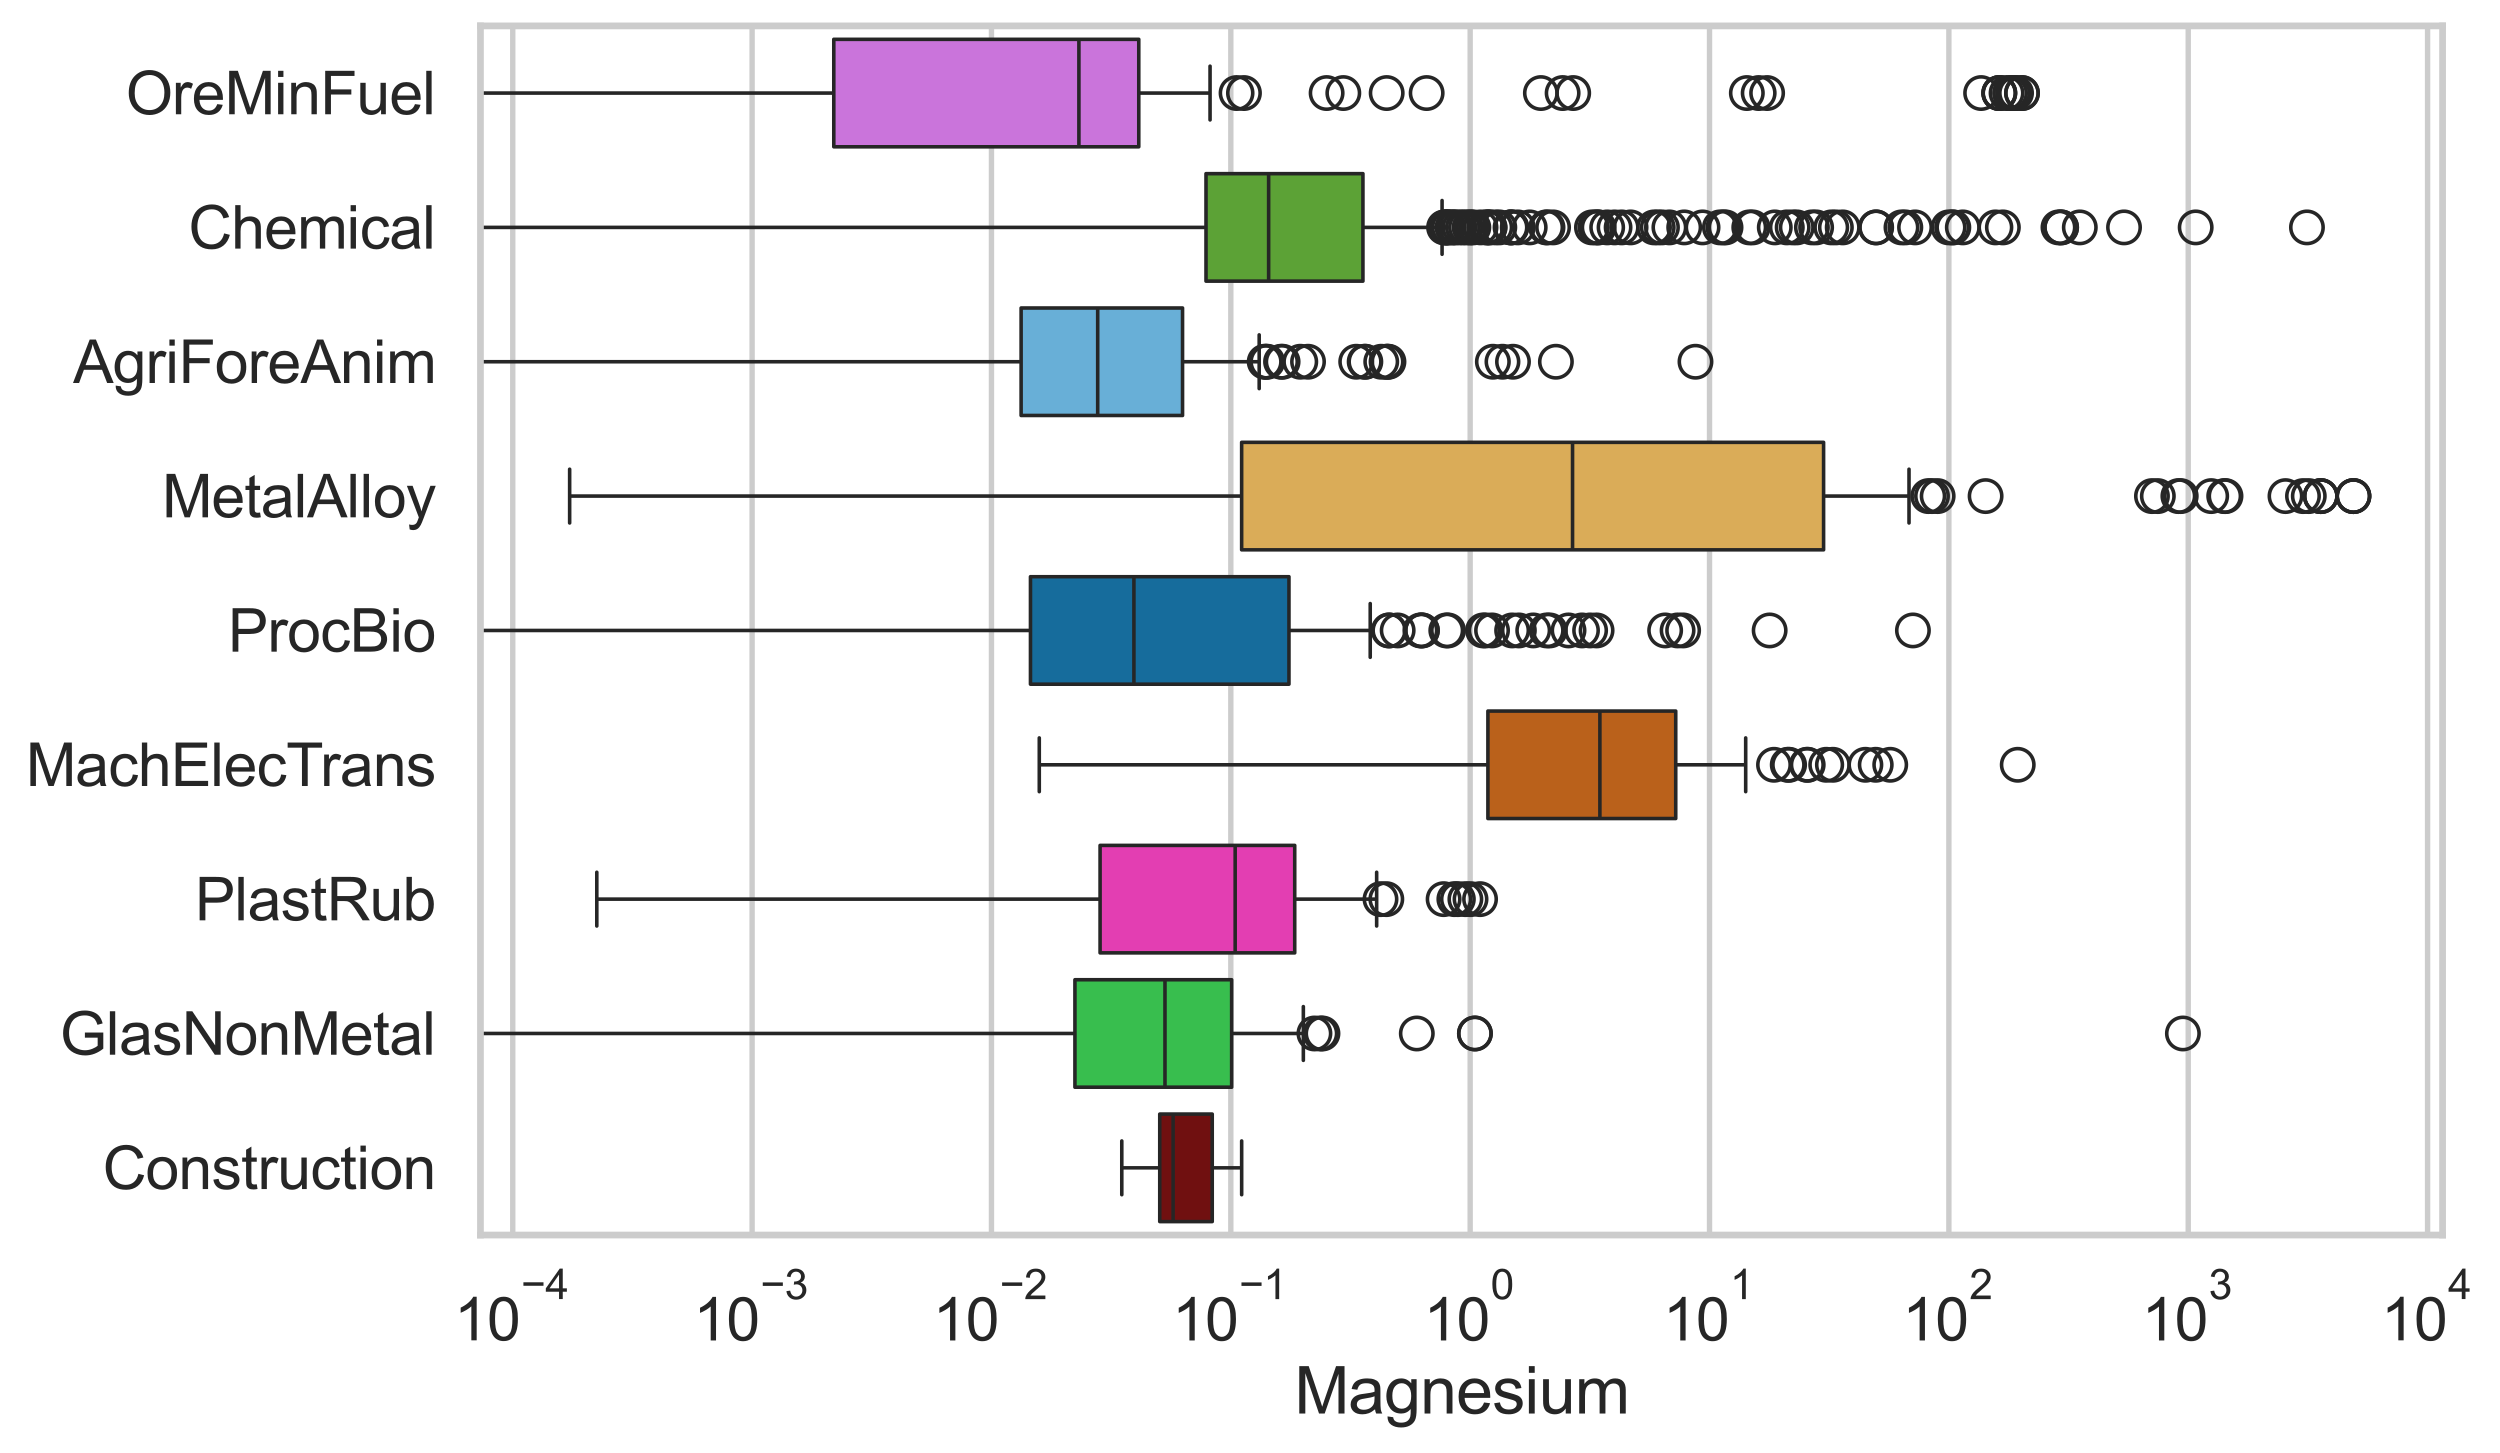 <?xml version="1.0" encoding="utf-8" standalone="no"?>
<!DOCTYPE svg PUBLIC "-//W3C//DTD SVG 1.1//EN"
  "http://www.w3.org/Graphics/SVG/1.1/DTD/svg11.dtd">
<svg xmlns:xlink="http://www.w3.org/1999/xlink" width="695.673pt" height="404.332pt" viewBox="0 0 695.673 404.332" xmlns="http://www.w3.org/2000/svg" version="1.1">
 <defs>
  <style type="text/css">*{stroke-linejoin: round; stroke-linecap: butt}</style>
 </defs>
 <g id="figure_1">
  <g id="patch_1">
   <path d="M 0 404.332 
L 695.673 404.332 
L 695.673 0 
L 0 0 
z
" style="fill: #ffffff"/>
  </g>
  <g id="axes_1">
   <g id="patch_2">
    <path d="M 133.697 343.665 
L 679.698 343.665 
L 679.698 7.2 
L 133.697 7.2 
z
" style="fill: #ffffff"/>
   </g>
   <g id="matplotlib.axis_1">
    <g id="xtick_1">
     <g id="line2d_1">
      <path d="M 142.686 343.665 
L 142.686 7.2 
" clip-path="url(#p8e587bda85)" style="fill: none; stroke: #cccccc; stroke-width: 1.5; stroke-linecap: round"/>
     </g>
     <g id="text_1">
      <!-- $\mathdefault{10^{-4}}$ -->
      <g style="fill: #262626" transform="translate(126.351 373.015) scale(0.165 -0.165)">
       <defs>
        <path id="ArialMT-31" d="M 2384 0 
L 1822 0 
L 1822 3584 
Q 1619 3391 1289 3197 
Q 959 3003 697 2906 
L 697 3450 
Q 1169 3672 1522 3987 
Q 1875 4303 2022 4600 
L 2384 4600 
L 2384 0 
z
" transform="scale(0.016)"/>
        <path id="ArialMT-30" d="M 266 2259 
Q 266 3072 433 3567 
Q 600 4063 929 4331 
Q 1259 4600 1759 4600 
Q 2128 4600 2406 4451 
Q 2684 4303 2865 4023 
Q 3047 3744 3150 3342 
Q 3253 2941 3253 2259 
Q 3253 1453 3087 958 
Q 2922 463 2592 192 
Q 2263 -78 1759 -78 
Q 1097 -78 719 397 
Q 266 969 266 2259 
z
M 844 2259 
Q 844 1131 1108 757 
Q 1372 384 1759 384 
Q 2147 384 2411 759 
Q 2675 1134 2675 2259 
Q 2675 3391 2411 3762 
Q 2147 4134 1753 4134 
Q 1366 4134 1134 3806 
Q 844 3388 844 2259 
z
" transform="scale(0.016)"/>
        <path id="ArialMT-2212" d="M 3381 1997 
L 356 1997 
L 356 2522 
L 3381 2522 
L 3381 1997 
z
" transform="scale(0.016)"/>
        <path id="ArialMT-34" d="M 2069 0 
L 2069 1097 
L 81 1097 
L 81 1613 
L 2172 4581 
L 2631 4581 
L 2631 1613 
L 3250 1613 
L 3250 1097 
L 2631 1097 
L 2631 0 
L 2069 0 
z
M 2069 1613 
L 2069 3678 
L 634 1613 
L 2069 1613 
z
" transform="scale(0.016)"/>
       </defs>
       <use xlink:href="#ArialMT-31" transform="translate(0 0.202)"/>
       <use xlink:href="#ArialMT-30" transform="translate(55.615 0.202)"/>
       <use xlink:href="#ArialMT-2212" transform="translate(112.973 69.895) scale(0.7)"/>
       <use xlink:href="#ArialMT-34" transform="translate(153.852 69.895) scale(0.7)"/>
      </g>
     </g>
    </g>
    <g id="xtick_2">
     <g id="line2d_2">
      <path d="M 209.29 343.665 
L 209.29 7.2 
" clip-path="url(#p8e587bda85)" style="fill: none; stroke: #cccccc; stroke-width: 1.5; stroke-linecap: round"/>
     </g>
     <g id="text_2">
      <!-- $\mathdefault{10^{-3}}$ -->
      <g style="fill: #262626" transform="translate(192.955 373.18) scale(0.165 -0.165)">
       <defs>
        <path id="ArialMT-33" d="M 269 1209 
L 831 1284 
Q 928 806 1161 595 
Q 1394 384 1728 384 
Q 2125 384 2398 659 
Q 2672 934 2672 1341 
Q 2672 1728 2419 1979 
Q 2166 2231 1775 2231 
Q 1616 2231 1378 2169 
L 1441 2663 
Q 1497 2656 1531 2656 
Q 1891 2656 2178 2843 
Q 2466 3031 2466 3422 
Q 2466 3731 2256 3934 
Q 2047 4138 1716 4138 
Q 1388 4138 1169 3931 
Q 950 3725 888 3313 
L 325 3413 
Q 428 3978 793 4289 
Q 1159 4600 1703 4600 
Q 2078 4600 2393 4439 
Q 2709 4278 2876 4000 
Q 3044 3722 3044 3409 
Q 3044 3113 2884 2869 
Q 2725 2625 2413 2481 
Q 2819 2388 3044 2092 
Q 3269 1797 3269 1353 
Q 3269 753 2831 336 
Q 2394 -81 1725 -81 
Q 1122 -81 723 278 
Q 325 638 269 1209 
z
" transform="scale(0.016)"/>
       </defs>
       <use xlink:href="#ArialMT-31" transform="translate(0 0.994)"/>
       <use xlink:href="#ArialMT-30" transform="translate(55.615 0.994)"/>
       <use xlink:href="#ArialMT-2212" transform="translate(112.973 70.688) scale(0.7)"/>
       <use xlink:href="#ArialMT-33" transform="translate(153.852 70.688) scale(0.7)"/>
      </g>
     </g>
    </g>
    <g id="xtick_3">
     <g id="line2d_3">
      <path d="M 275.894 343.665 
L 275.894 7.2 
" clip-path="url(#p8e587bda85)" style="fill: none; stroke: #cccccc; stroke-width: 1.5; stroke-linecap: round"/>
     </g>
     <g id="text_3">
      <!-- $\mathdefault{10^{-2}}$ -->
      <g style="fill: #262626" transform="translate(259.559 373.18) scale(0.165 -0.165)">
       <defs>
        <path id="ArialMT-32" d="M 3222 541 
L 3222 0 
L 194 0 
Q 188 203 259 391 
Q 375 700 629 1000 
Q 884 1300 1366 1694 
Q 2113 2306 2375 2664 
Q 2638 3022 2638 3341 
Q 2638 3675 2398 3904 
Q 2159 4134 1775 4134 
Q 1369 4134 1125 3890 
Q 881 3647 878 3216 
L 300 3275 
Q 359 3922 746 4261 
Q 1134 4600 1788 4600 
Q 2447 4600 2831 4234 
Q 3216 3869 3216 3328 
Q 3216 3053 3103 2787 
Q 2991 2522 2730 2228 
Q 2469 1934 1863 1422 
Q 1356 997 1212 845 
Q 1069 694 975 541 
L 3222 541 
z
" transform="scale(0.016)"/>
       </defs>
       <use xlink:href="#ArialMT-31" transform="translate(0 0.994)"/>
       <use xlink:href="#ArialMT-30" transform="translate(55.615 0.994)"/>
       <use xlink:href="#ArialMT-2212" transform="translate(112.973 70.688) scale(0.7)"/>
       <use xlink:href="#ArialMT-32" transform="translate(153.852 70.688) scale(0.7)"/>
      </g>
     </g>
    </g>
    <g id="xtick_4">
     <g id="line2d_4">
      <path d="M 342.499 343.665 
L 342.499 7.2 
" clip-path="url(#p8e587bda85)" style="fill: none; stroke: #cccccc; stroke-width: 1.5; stroke-linecap: round"/>
     </g>
     <g id="text_4">
      <!-- $\mathdefault{10^{-1}}$ -->
      <g style="fill: #262626" transform="translate(326.164 373.18) scale(0.165 -0.165)">
       <use xlink:href="#ArialMT-31" transform="translate(0 0.994)"/>
       <use xlink:href="#ArialMT-30" transform="translate(55.615 0.994)"/>
       <use xlink:href="#ArialMT-2212" transform="translate(112.973 70.688) scale(0.7)"/>
       <use xlink:href="#ArialMT-31" transform="translate(153.852 70.688) scale(0.7)"/>
      </g>
     </g>
    </g>
    <g id="xtick_5">
     <g id="line2d_5">
      <path d="M 409.103 343.665 
L 409.103 7.2 
" clip-path="url(#p8e587bda85)" style="fill: none; stroke: #cccccc; stroke-width: 1.5; stroke-linecap: round"/>
     </g>
     <g id="text_5">
      <!-- $\mathdefault{10^{0}}$ -->
      <g style="fill: #262626" transform="translate(396.15 373.18) scale(0.165 -0.165)">
       <use xlink:href="#ArialMT-31" transform="translate(0 0.994)"/>
       <use xlink:href="#ArialMT-30" transform="translate(55.615 0.994)"/>
       <use xlink:href="#ArialMT-30" transform="translate(112.973 70.688) scale(0.7)"/>
      </g>
     </g>
    </g>
    <g id="xtick_6">
     <g id="line2d_6">
      <path d="M 475.707 343.665 
L 475.707 7.2 
" clip-path="url(#p8e587bda85)" style="fill: none; stroke: #cccccc; stroke-width: 1.5; stroke-linecap: round"/>
     </g>
     <g id="text_6">
      <!-- $\mathdefault{10^{1}}$ -->
      <g style="fill: #262626" transform="translate(462.755 373.18) scale(0.165 -0.165)">
       <use xlink:href="#ArialMT-31" transform="translate(0 0.994)"/>
       <use xlink:href="#ArialMT-30" transform="translate(55.615 0.994)"/>
       <use xlink:href="#ArialMT-31" transform="translate(112.973 70.688) scale(0.7)"/>
      </g>
     </g>
    </g>
    <g id="xtick_7">
     <g id="line2d_7">
      <path d="M 542.312 343.665 
L 542.312 7.2 
" clip-path="url(#p8e587bda85)" style="fill: none; stroke: #cccccc; stroke-width: 1.5; stroke-linecap: round"/>
     </g>
     <g id="text_7">
      <!-- $\mathdefault{10^{2}}$ -->
      <g style="fill: #262626" transform="translate(529.359 373.18) scale(0.165 -0.165)">
       <use xlink:href="#ArialMT-31" transform="translate(0 0.994)"/>
       <use xlink:href="#ArialMT-30" transform="translate(55.615 0.994)"/>
       <use xlink:href="#ArialMT-32" transform="translate(112.973 70.688) scale(0.7)"/>
      </g>
     </g>
    </g>
    <g id="xtick_8">
     <g id="line2d_8">
      <path d="M 608.916 343.665 
L 608.916 7.2 
" clip-path="url(#p8e587bda85)" style="fill: none; stroke: #cccccc; stroke-width: 1.5; stroke-linecap: round"/>
     </g>
     <g id="text_8">
      <!-- $\mathdefault{10^{3}}$ -->
      <g style="fill: #262626" transform="translate(595.963 373.18) scale(0.165 -0.165)">
       <use xlink:href="#ArialMT-31" transform="translate(0 0.994)"/>
       <use xlink:href="#ArialMT-30" transform="translate(55.615 0.994)"/>
       <use xlink:href="#ArialMT-33" transform="translate(112.973 70.688) scale(0.7)"/>
      </g>
     </g>
    </g>
    <g id="xtick_9">
     <g id="line2d_9">
      <path d="M 675.52 343.665 
L 675.52 7.2 
" clip-path="url(#p8e587bda85)" style="fill: none; stroke: #cccccc; stroke-width: 1.5; stroke-linecap: round"/>
     </g>
     <g id="text_9">
      <!-- $\mathdefault{10^{4}}$ -->
      <g style="fill: #262626" transform="translate(662.568 373.015) scale(0.165 -0.165)">
       <use xlink:href="#ArialMT-31" transform="translate(0 0.202)"/>
       <use xlink:href="#ArialMT-30" transform="translate(55.615 0.202)"/>
       <use xlink:href="#ArialMT-34" transform="translate(112.973 69.895) scale(0.7)"/>
      </g>
     </g>
    </g>
    <g id="xtick_10"/>
    <g id="xtick_11"/>
    <g id="xtick_12"/>
    <g id="xtick_13"/>
    <g id="xtick_14"/>
    <g id="xtick_15"/>
    <g id="xtick_16"/>
    <g id="xtick_17"/>
    <g id="xtick_18"/>
    <g id="xtick_19"/>
    <g id="xtick_20"/>
    <g id="xtick_21"/>
    <g id="xtick_22"/>
    <g id="xtick_23"/>
    <g id="xtick_24"/>
    <g id="xtick_25"/>
    <g id="xtick_26"/>
    <g id="xtick_27"/>
    <g id="xtick_28"/>
    <g id="xtick_29"/>
    <g id="xtick_30"/>
    <g id="xtick_31"/>
    <g id="xtick_32"/>
    <g id="xtick_33"/>
    <g id="xtick_34"/>
    <g id="xtick_35"/>
    <g id="xtick_36"/>
    <g id="xtick_37"/>
    <g id="xtick_38"/>
    <g id="xtick_39"/>
    <g id="xtick_40"/>
    <g id="xtick_41"/>
    <g id="xtick_42"/>
    <g id="xtick_43"/>
    <g id="xtick_44"/>
    <g id="xtick_45"/>
    <g id="xtick_46"/>
    <g id="xtick_47"/>
    <g id="xtick_48"/>
    <g id="xtick_49"/>
    <g id="xtick_50"/>
    <g id="xtick_51"/>
    <g id="xtick_52"/>
    <g id="xtick_53"/>
    <g id="xtick_54"/>
    <g id="xtick_55"/>
    <g id="xtick_56"/>
    <g id="xtick_57"/>
    <g id="xtick_58"/>
    <g id="xtick_59"/>
    <g id="xtick_60"/>
    <g id="xtick_61"/>
    <g id="xtick_62"/>
    <g id="xtick_63"/>
    <g id="xtick_64"/>
    <g id="xtick_65"/>
    <g id="xtick_66"/>
    <g id="xtick_67"/>
    <g id="xtick_68"/>
    <g id="xtick_69"/>
    <g id="xtick_70"/>
    <g id="xtick_71"/>
    <g id="xtick_72"/>
    <g id="xtick_73"/>
    <g id="xtick_74"/>
    <g id="xtick_75"/>
    <g id="text_10">
     <!-- Magnesium -->
     <g style="fill: #262626" transform="translate(360.18 393.344) scale(0.18 -0.18)">
      <defs>
       <path id="ArialMT-4d" d="M 475 0 
L 475 4581 
L 1388 4581 
L 2472 1338 
Q 2622 884 2691 659 
Q 2769 909 2934 1394 
L 4031 4581 
L 4847 4581 
L 4847 0 
L 4263 0 
L 4263 3834 
L 2931 0 
L 2384 0 
L 1059 3900 
L 1059 0 
L 475 0 
z
" transform="scale(0.016)"/>
       <path id="ArialMT-61" d="M 2588 409 
Q 2275 144 1986 34 
Q 1697 -75 1366 -75 
Q 819 -75 525 192 
Q 231 459 231 875 
Q 231 1119 342 1320 
Q 453 1522 633 1644 
Q 813 1766 1038 1828 
Q 1203 1872 1538 1913 
Q 2219 1994 2541 2106 
Q 2544 2222 2544 2253 
Q 2544 2597 2384 2738 
Q 2169 2928 1744 2928 
Q 1347 2928 1158 2789 
Q 969 2650 878 2297 
L 328 2372 
Q 403 2725 575 2942 
Q 747 3159 1072 3276 
Q 1397 3394 1825 3394 
Q 2250 3394 2515 3294 
Q 2781 3194 2906 3042 
Q 3031 2891 3081 2659 
Q 3109 2516 3109 2141 
L 3109 1391 
Q 3109 606 3145 398 
Q 3181 191 3288 0 
L 2700 0 
Q 2613 175 2588 409 
z
M 2541 1666 
Q 2234 1541 1622 1453 
Q 1275 1403 1131 1340 
Q 988 1278 909 1158 
Q 831 1038 831 891 
Q 831 666 1001 516 
Q 1172 366 1500 366 
Q 1825 366 2078 508 
Q 2331 650 2450 897 
Q 2541 1088 2541 1459 
L 2541 1666 
z
" transform="scale(0.016)"/>
       <path id="ArialMT-67" d="M 319 -275 
L 866 -356 
Q 900 -609 1056 -725 
Q 1266 -881 1628 -881 
Q 2019 -881 2231 -725 
Q 2444 -569 2519 -288 
Q 2563 -116 2559 434 
Q 2191 0 1641 0 
Q 956 0 581 494 
Q 206 988 206 1678 
Q 206 2153 378 2554 
Q 550 2956 876 3175 
Q 1203 3394 1644 3394 
Q 2231 3394 2613 2919 
L 2613 3319 
L 3131 3319 
L 3131 450 
Q 3131 -325 2973 -648 
Q 2816 -972 2473 -1159 
Q 2131 -1347 1631 -1347 
Q 1038 -1347 672 -1080 
Q 306 -813 319 -275 
z
M 784 1719 
Q 784 1066 1043 766 
Q 1303 466 1694 466 
Q 2081 466 2343 764 
Q 2606 1063 2606 1700 
Q 2606 2309 2336 2618 
Q 2066 2928 1684 2928 
Q 1309 2928 1046 2623 
Q 784 2319 784 1719 
z
" transform="scale(0.016)"/>
       <path id="ArialMT-6e" d="M 422 0 
L 422 3319 
L 928 3319 
L 928 2847 
Q 1294 3394 1984 3394 
Q 2284 3394 2536 3286 
Q 2788 3178 2913 3003 
Q 3038 2828 3088 2588 
Q 3119 2431 3119 2041 
L 3119 0 
L 2556 0 
L 2556 2019 
Q 2556 2363 2490 2533 
Q 2425 2703 2258 2804 
Q 2091 2906 1866 2906 
Q 1506 2906 1245 2678 
Q 984 2450 984 1813 
L 984 0 
L 422 0 
z
" transform="scale(0.016)"/>
       <path id="ArialMT-65" d="M 2694 1069 
L 3275 997 
Q 3138 488 2766 206 
Q 2394 -75 1816 -75 
Q 1088 -75 661 373 
Q 234 822 234 1631 
Q 234 2469 665 2931 
Q 1097 3394 1784 3394 
Q 2450 3394 2872 2941 
Q 3294 2488 3294 1666 
Q 3294 1616 3291 1516 
L 816 1516 
Q 847 969 1125 678 
Q 1403 388 1819 388 
Q 2128 388 2347 550 
Q 2566 713 2694 1069 
z
M 847 1978 
L 2700 1978 
Q 2663 2397 2488 2606 
Q 2219 2931 1791 2931 
Q 1403 2931 1139 2672 
Q 875 2413 847 1978 
z
" transform="scale(0.016)"/>
       <path id="ArialMT-73" d="M 197 991 
L 753 1078 
Q 800 744 1014 566 
Q 1228 388 1613 388 
Q 2000 388 2187 545 
Q 2375 703 2375 916 
Q 2375 1106 2209 1216 
Q 2094 1291 1634 1406 
Q 1016 1563 777 1677 
Q 538 1791 414 1992 
Q 291 2194 291 2438 
Q 291 2659 392 2848 
Q 494 3038 669 3163 
Q 800 3259 1026 3326 
Q 1253 3394 1513 3394 
Q 1903 3394 2198 3281 
Q 2494 3169 2634 2976 
Q 2775 2784 2828 2463 
L 2278 2388 
Q 2241 2644 2061 2787 
Q 1881 2931 1553 2931 
Q 1166 2931 1000 2803 
Q 834 2675 834 2503 
Q 834 2394 903 2306 
Q 972 2216 1119 2156 
Q 1203 2125 1616 2013 
Q 2213 1853 2448 1751 
Q 2684 1650 2818 1456 
Q 2953 1263 2953 975 
Q 2953 694 2789 445 
Q 2625 197 2315 61 
Q 2006 -75 1616 -75 
Q 969 -75 630 194 
Q 291 463 197 991 
z
" transform="scale(0.016)"/>
       <path id="ArialMT-69" d="M 425 3934 
L 425 4581 
L 988 4581 
L 988 3934 
L 425 3934 
z
M 425 0 
L 425 3319 
L 988 3319 
L 988 0 
L 425 0 
z
" transform="scale(0.016)"/>
       <path id="ArialMT-75" d="M 2597 0 
L 2597 488 
Q 2209 -75 1544 -75 
Q 1250 -75 995 37 
Q 741 150 617 320 
Q 494 491 444 738 
Q 409 903 409 1263 
L 409 3319 
L 972 3319 
L 972 1478 
Q 972 1038 1006 884 
Q 1059 663 1231 536 
Q 1403 409 1656 409 
Q 1909 409 2131 539 
Q 2353 669 2445 892 
Q 2538 1116 2538 1541 
L 2538 3319 
L 3100 3319 
L 3100 0 
L 2597 0 
z
" transform="scale(0.016)"/>
       <path id="ArialMT-6d" d="M 422 0 
L 422 3319 
L 925 3319 
L 925 2853 
Q 1081 3097 1340 3245 
Q 1600 3394 1931 3394 
Q 2300 3394 2536 3241 
Q 2772 3088 2869 2813 
Q 3263 3394 3894 3394 
Q 4388 3394 4653 3120 
Q 4919 2847 4919 2278 
L 4919 0 
L 4359 0 
L 4359 2091 
Q 4359 2428 4304 2576 
Q 4250 2725 4106 2815 
Q 3963 2906 3769 2906 
Q 3419 2906 3187 2673 
Q 2956 2441 2956 1928 
L 2956 0 
L 2394 0 
L 2394 2156 
Q 2394 2531 2256 2718 
Q 2119 2906 1806 2906 
Q 1569 2906 1367 2781 
Q 1166 2656 1075 2415 
Q 984 2175 984 1722 
L 984 0 
L 422 0 
z
" transform="scale(0.016)"/>
      </defs>
      <use xlink:href="#ArialMT-4d"/>
      <use xlink:href="#ArialMT-61" transform="translate(83.301 0)"/>
      <use xlink:href="#ArialMT-67" transform="translate(138.916 0)"/>
      <use xlink:href="#ArialMT-6e" transform="translate(194.531 0)"/>
      <use xlink:href="#ArialMT-65" transform="translate(250.146 0)"/>
      <use xlink:href="#ArialMT-73" transform="translate(305.762 0)"/>
      <use xlink:href="#ArialMT-69" transform="translate(355.762 0)"/>
      <use xlink:href="#ArialMT-75" transform="translate(377.979 0)"/>
      <use xlink:href="#ArialMT-6d" transform="translate(433.594 0)"/>
     </g>
    </g>
   </g>
   <g id="matplotlib.axis_2">
    <g id="ytick_1">
     <g id="text_11">
      <!-- OreMinFuel -->
      <g style="fill: #262626" transform="translate(35.013 31.798) scale(0.165 -0.165)">
       <defs>
        <path id="ArialMT-4f" d="M 309 2231 
Q 309 3372 921 4017 
Q 1534 4663 2503 4663 
Q 3138 4663 3647 4359 
Q 4156 4056 4423 3514 
Q 4691 2972 4691 2284 
Q 4691 1588 4409 1038 
Q 4128 488 3612 205 
Q 3097 -78 2500 -78 
Q 1853 -78 1343 234 
Q 834 547 571 1087 
Q 309 1628 309 2231 
z
M 934 2222 
Q 934 1394 1379 917 
Q 1825 441 2497 441 
Q 3181 441 3623 922 
Q 4066 1403 4066 2288 
Q 4066 2847 3877 3264 
Q 3688 3681 3323 3911 
Q 2959 4141 2506 4141 
Q 1863 4141 1398 3698 
Q 934 3256 934 2222 
z
" transform="scale(0.016)"/>
        <path id="ArialMT-72" d="M 416 0 
L 416 3319 
L 922 3319 
L 922 2816 
Q 1116 3169 1280 3281 
Q 1444 3394 1641 3394 
Q 1925 3394 2219 3213 
L 2025 2691 
Q 1819 2813 1613 2813 
Q 1428 2813 1281 2702 
Q 1134 2591 1072 2394 
Q 978 2094 978 1738 
L 978 0 
L 416 0 
z
" transform="scale(0.016)"/>
        <path id="ArialMT-46" d="M 525 0 
L 525 4581 
L 3616 4581 
L 3616 4041 
L 1131 4041 
L 1131 2622 
L 3281 2622 
L 3281 2081 
L 1131 2081 
L 1131 0 
L 525 0 
z
" transform="scale(0.016)"/>
        <path id="ArialMT-6c" d="M 409 0 
L 409 4581 
L 972 4581 
L 972 0 
L 409 0 
z
" transform="scale(0.016)"/>
       </defs>
       <use xlink:href="#ArialMT-4f"/>
       <use xlink:href="#ArialMT-72" transform="translate(77.783 0)"/>
       <use xlink:href="#ArialMT-65" transform="translate(111.084 0)"/>
       <use xlink:href="#ArialMT-4d" transform="translate(166.699 0)"/>
       <use xlink:href="#ArialMT-69" transform="translate(250 0)"/>
       <use xlink:href="#ArialMT-6e" transform="translate(272.217 0)"/>
       <use xlink:href="#ArialMT-46" transform="translate(327.832 0)"/>
       <use xlink:href="#ArialMT-75" transform="translate(388.916 0)"/>
       <use xlink:href="#ArialMT-65" transform="translate(444.531 0)"/>
       <use xlink:href="#ArialMT-6c" transform="translate(500.146 0)"/>
      </g>
     </g>
    </g>
    <g id="ytick_2">
     <g id="text_12">
      <!-- Chemical -->
      <g style="fill: #262626" transform="translate(52.428 69.183) scale(0.165 -0.165)">
       <defs>
        <path id="ArialMT-43" d="M 3763 1606 
L 4369 1453 
Q 4178 706 3683 314 
Q 3188 -78 2472 -78 
Q 1731 -78 1267 223 
Q 803 525 561 1097 
Q 319 1669 319 2325 
Q 319 3041 592 3573 
Q 866 4106 1370 4382 
Q 1875 4659 2481 4659 
Q 3169 4659 3637 4309 
Q 4106 3959 4291 3325 
L 3694 3184 
Q 3534 3684 3231 3912 
Q 2928 4141 2469 4141 
Q 1941 4141 1586 3887 
Q 1231 3634 1087 3207 
Q 944 2781 944 2328 
Q 944 1744 1114 1308 
Q 1284 872 1643 656 
Q 2003 441 2422 441 
Q 2931 441 3284 734 
Q 3638 1028 3763 1606 
z
" transform="scale(0.016)"/>
        <path id="ArialMT-68" d="M 422 0 
L 422 4581 
L 984 4581 
L 984 2938 
Q 1378 3394 1978 3394 
Q 2347 3394 2619 3248 
Q 2891 3103 3008 2847 
Q 3125 2591 3125 2103 
L 3125 0 
L 2563 0 
L 2563 2103 
Q 2563 2525 2380 2717 
Q 2197 2909 1863 2909 
Q 1613 2909 1392 2779 
Q 1172 2650 1078 2428 
Q 984 2206 984 1816 
L 984 0 
L 422 0 
z
" transform="scale(0.016)"/>
        <path id="ArialMT-63" d="M 2588 1216 
L 3141 1144 
Q 3050 572 2676 248 
Q 2303 -75 1759 -75 
Q 1078 -75 664 370 
Q 250 816 250 1647 
Q 250 2184 428 2587 
Q 606 2991 970 3192 
Q 1334 3394 1763 3394 
Q 2303 3394 2647 3120 
Q 2991 2847 3088 2344 
L 2541 2259 
Q 2463 2594 2264 2762 
Q 2066 2931 1784 2931 
Q 1359 2931 1093 2626 
Q 828 2322 828 1663 
Q 828 994 1084 691 
Q 1341 388 1753 388 
Q 2084 388 2306 591 
Q 2528 794 2588 1216 
z
" transform="scale(0.016)"/>
       </defs>
       <use xlink:href="#ArialMT-43"/>
       <use xlink:href="#ArialMT-68" transform="translate(72.217 0)"/>
       <use xlink:href="#ArialMT-65" transform="translate(127.832 0)"/>
       <use xlink:href="#ArialMT-6d" transform="translate(183.447 0)"/>
       <use xlink:href="#ArialMT-69" transform="translate(266.748 0)"/>
       <use xlink:href="#ArialMT-63" transform="translate(288.965 0)"/>
       <use xlink:href="#ArialMT-61" transform="translate(338.965 0)"/>
       <use xlink:href="#ArialMT-6c" transform="translate(394.58 0)"/>
      </g>
     </g>
    </g>
    <g id="ytick_3">
     <g id="text_13">
      <!-- AgriForeAnim -->
      <g style="fill: #262626" transform="translate(20.341 106.568) scale(0.165 -0.165)">
       <defs>
        <path id="ArialMT-41" d="M -9 0 
L 1750 4581 
L 2403 4581 
L 4278 0 
L 3588 0 
L 3053 1388 
L 1138 1388 
L 634 0 
L -9 0 
z
M 1313 1881 
L 2866 1881 
L 2388 3150 
Q 2169 3728 2063 4100 
Q 1975 3659 1816 3225 
L 1313 1881 
z
" transform="scale(0.016)"/>
        <path id="ArialMT-6f" d="M 213 1659 
Q 213 2581 725 3025 
Q 1153 3394 1769 3394 
Q 2453 3394 2887 2945 
Q 3322 2497 3322 1706 
Q 3322 1066 3130 698 
Q 2938 331 2570 128 
Q 2203 -75 1769 -75 
Q 1072 -75 642 372 
Q 213 819 213 1659 
z
M 791 1659 
Q 791 1022 1069 705 
Q 1347 388 1769 388 
Q 2188 388 2466 706 
Q 2744 1025 2744 1678 
Q 2744 2294 2464 2611 
Q 2184 2928 1769 2928 
Q 1347 2928 1069 2612 
Q 791 2297 791 1659 
z
" transform="scale(0.016)"/>
       </defs>
       <use xlink:href="#ArialMT-41"/>
       <use xlink:href="#ArialMT-67" transform="translate(66.699 0)"/>
       <use xlink:href="#ArialMT-72" transform="translate(122.314 0)"/>
       <use xlink:href="#ArialMT-69" transform="translate(155.615 0)"/>
       <use xlink:href="#ArialMT-46" transform="translate(177.832 0)"/>
       <use xlink:href="#ArialMT-6f" transform="translate(238.916 0)"/>
       <use xlink:href="#ArialMT-72" transform="translate(294.531 0)"/>
       <use xlink:href="#ArialMT-65" transform="translate(327.832 0)"/>
       <use xlink:href="#ArialMT-41" transform="translate(383.447 0)"/>
       <use xlink:href="#ArialMT-6e" transform="translate(450.146 0)"/>
       <use xlink:href="#ArialMT-69" transform="translate(505.762 0)"/>
       <use xlink:href="#ArialMT-6d" transform="translate(527.979 0)"/>
      </g>
     </g>
    </g>
    <g id="ytick_4">
     <g id="text_14">
      <!-- MetalAlloy -->
      <g style="fill: #262626" transform="translate(45.088 143.953) scale(0.165 -0.165)">
       <defs>
        <path id="ArialMT-74" d="M 1650 503 
L 1731 6 
Q 1494 -44 1306 -44 
Q 1000 -44 831 53 
Q 663 150 594 308 
Q 525 466 525 972 
L 525 2881 
L 113 2881 
L 113 3319 
L 525 3319 
L 525 4141 
L 1084 4478 
L 1084 3319 
L 1650 3319 
L 1650 2881 
L 1084 2881 
L 1084 941 
Q 1084 700 1114 631 
Q 1144 563 1211 522 
Q 1278 481 1403 481 
Q 1497 481 1650 503 
z
" transform="scale(0.016)"/>
        <path id="ArialMT-79" d="M 397 -1278 
L 334 -750 
Q 519 -800 656 -800 
Q 844 -800 956 -737 
Q 1069 -675 1141 -563 
Q 1194 -478 1313 -144 
Q 1328 -97 1363 -6 
L 103 3319 
L 709 3319 
L 1400 1397 
Q 1534 1031 1641 628 
Q 1738 1016 1872 1384 
L 2581 3319 
L 3144 3319 
L 1881 -56 
Q 1678 -603 1566 -809 
Q 1416 -1088 1222 -1217 
Q 1028 -1347 759 -1347 
Q 597 -1347 397 -1278 
z
" transform="scale(0.016)"/>
       </defs>
       <use xlink:href="#ArialMT-4d"/>
       <use xlink:href="#ArialMT-65" transform="translate(83.301 0)"/>
       <use xlink:href="#ArialMT-74" transform="translate(138.916 0)"/>
       <use xlink:href="#ArialMT-61" transform="translate(166.699 0)"/>
       <use xlink:href="#ArialMT-6c" transform="translate(222.314 0)"/>
       <use xlink:href="#ArialMT-41" transform="translate(244.531 0)"/>
       <use xlink:href="#ArialMT-6c" transform="translate(311.23 0)"/>
       <use xlink:href="#ArialMT-6c" transform="translate(333.447 0)"/>
       <use xlink:href="#ArialMT-6f" transform="translate(355.664 0)"/>
       <use xlink:href="#ArialMT-79" transform="translate(411.279 0)"/>
      </g>
     </g>
    </g>
    <g id="ytick_5">
     <g id="text_15">
      <!-- ProcBio -->
      <g style="fill: #262626" transform="translate(63.424 181.337) scale(0.165 -0.165)">
       <defs>
        <path id="ArialMT-50" d="M 494 0 
L 494 4581 
L 2222 4581 
Q 2678 4581 2919 4538 
Q 3256 4481 3484 4323 
Q 3713 4166 3852 3881 
Q 3991 3597 3991 3256 
Q 3991 2672 3619 2267 
Q 3247 1863 2275 1863 
L 1100 1863 
L 1100 0 
L 494 0 
z
M 1100 2403 
L 2284 2403 
Q 2872 2403 3119 2622 
Q 3366 2841 3366 3238 
Q 3366 3525 3220 3729 
Q 3075 3934 2838 4000 
Q 2684 4041 2272 4041 
L 1100 4041 
L 1100 2403 
z
" transform="scale(0.016)"/>
        <path id="ArialMT-42" d="M 469 0 
L 469 4581 
L 2188 4581 
Q 2713 4581 3030 4442 
Q 3347 4303 3526 4014 
Q 3706 3725 3706 3409 
Q 3706 3116 3547 2856 
Q 3388 2597 3066 2438 
Q 3481 2316 3704 2022 
Q 3928 1728 3928 1328 
Q 3928 1006 3792 729 
Q 3656 453 3456 303 
Q 3256 153 2954 76 
Q 2653 0 2216 0 
L 469 0 
z
M 1075 2656 
L 2066 2656 
Q 2469 2656 2644 2709 
Q 2875 2778 2992 2937 
Q 3109 3097 3109 3338 
Q 3109 3566 3000 3739 
Q 2891 3913 2687 3977 
Q 2484 4041 1991 4041 
L 1075 4041 
L 1075 2656 
z
M 1075 541 
L 2216 541 
Q 2509 541 2628 563 
Q 2838 600 2978 687 
Q 3119 775 3209 942 
Q 3300 1109 3300 1328 
Q 3300 1584 3169 1773 
Q 3038 1963 2805 2039 
Q 2572 2116 2134 2116 
L 1075 2116 
L 1075 541 
z
" transform="scale(0.016)"/>
       </defs>
       <use xlink:href="#ArialMT-50"/>
       <use xlink:href="#ArialMT-72" transform="translate(66.699 0)"/>
       <use xlink:href="#ArialMT-6f" transform="translate(100 0)"/>
       <use xlink:href="#ArialMT-63" transform="translate(155.615 0)"/>
       <use xlink:href="#ArialMT-42" transform="translate(205.615 0)"/>
       <use xlink:href="#ArialMT-69" transform="translate(272.314 0)"/>
       <use xlink:href="#ArialMT-6f" transform="translate(294.531 0)"/>
      </g>
     </g>
    </g>
    <g id="ytick_6">
     <g id="text_16">
      <!-- MachElecTrans -->
      <g style="fill: #262626" transform="translate(7.2 218.722) scale(0.165 -0.165)">
       <defs>
        <path id="ArialMT-45" d="M 506 0 
L 506 4581 
L 3819 4581 
L 3819 4041 
L 1113 4041 
L 1113 2638 
L 3647 2638 
L 3647 2100 
L 1113 2100 
L 1113 541 
L 3925 541 
L 3925 0 
L 506 0 
z
" transform="scale(0.016)"/>
        <path id="ArialMT-54" d="M 1659 0 
L 1659 4041 
L 150 4041 
L 150 4581 
L 3781 4581 
L 3781 4041 
L 2266 4041 
L 2266 0 
L 1659 0 
z
" transform="scale(0.016)"/>
       </defs>
       <use xlink:href="#ArialMT-4d"/>
       <use xlink:href="#ArialMT-61" transform="translate(83.301 0)"/>
       <use xlink:href="#ArialMT-63" transform="translate(138.916 0)"/>
       <use xlink:href="#ArialMT-68" transform="translate(188.916 0)"/>
       <use xlink:href="#ArialMT-45" transform="translate(244.531 0)"/>
       <use xlink:href="#ArialMT-6c" transform="translate(311.23 0)"/>
       <use xlink:href="#ArialMT-65" transform="translate(333.447 0)"/>
       <use xlink:href="#ArialMT-63" transform="translate(389.062 0)"/>
       <use xlink:href="#ArialMT-54" transform="translate(439.062 0)"/>
       <use xlink:href="#ArialMT-72" transform="translate(496.396 0)"/>
       <use xlink:href="#ArialMT-61" transform="translate(529.697 0)"/>
       <use xlink:href="#ArialMT-6e" transform="translate(585.312 0)"/>
       <use xlink:href="#ArialMT-73" transform="translate(640.928 0)"/>
      </g>
     </g>
    </g>
    <g id="ytick_7">
     <g id="text_17">
      <!-- PlastRub -->
      <g style="fill: #262626" transform="translate(54.248 256.107) scale(0.165 -0.165)">
       <defs>
        <path id="ArialMT-52" d="M 503 0 
L 503 4581 
L 2534 4581 
Q 3147 4581 3465 4457 
Q 3784 4334 3975 4021 
Q 4166 3709 4166 3331 
Q 4166 2844 3850 2509 
Q 3534 2175 2875 2084 
Q 3116 1969 3241 1856 
Q 3506 1613 3744 1247 
L 4541 0 
L 3778 0 
L 3172 953 
Q 2906 1366 2734 1584 
Q 2563 1803 2427 1890 
Q 2291 1978 2150 2013 
Q 2047 2034 1813 2034 
L 1109 2034 
L 1109 0 
L 503 0 
z
M 1109 2559 
L 2413 2559 
Q 2828 2559 3062 2645 
Q 3297 2731 3419 2920 
Q 3541 3109 3541 3331 
Q 3541 3656 3305 3865 
Q 3069 4075 2559 4075 
L 1109 4075 
L 1109 2559 
z
" transform="scale(0.016)"/>
        <path id="ArialMT-62" d="M 941 0 
L 419 0 
L 419 4581 
L 981 4581 
L 981 2947 
Q 1338 3394 1891 3394 
Q 2197 3394 2470 3270 
Q 2744 3147 2920 2923 
Q 3097 2700 3197 2384 
Q 3297 2069 3297 1709 
Q 3297 856 2875 390 
Q 2453 -75 1863 -75 
Q 1275 -75 941 416 
L 941 0 
z
M 934 1684 
Q 934 1088 1097 822 
Q 1363 388 1816 388 
Q 2184 388 2453 708 
Q 2722 1028 2722 1663 
Q 2722 2313 2464 2622 
Q 2206 2931 1841 2931 
Q 1472 2931 1203 2611 
Q 934 2291 934 1684 
z
" transform="scale(0.016)"/>
       </defs>
       <use xlink:href="#ArialMT-50"/>
       <use xlink:href="#ArialMT-6c" transform="translate(66.699 0)"/>
       <use xlink:href="#ArialMT-61" transform="translate(88.916 0)"/>
       <use xlink:href="#ArialMT-73" transform="translate(144.531 0)"/>
       <use xlink:href="#ArialMT-74" transform="translate(194.531 0)"/>
       <use xlink:href="#ArialMT-52" transform="translate(222.314 0)"/>
       <use xlink:href="#ArialMT-75" transform="translate(294.531 0)"/>
       <use xlink:href="#ArialMT-62" transform="translate(350.146 0)"/>
      </g>
     </g>
    </g>
    <g id="ytick_8">
     <g id="text_18">
      <!-- GlasNonMetal -->
      <g style="fill: #262626" transform="translate(16.659 293.492) scale(0.165 -0.165)">
       <defs>
        <path id="ArialMT-47" d="M 2638 1797 
L 2638 2334 
L 4578 2338 
L 4578 638 
Q 4131 281 3656 101 
Q 3181 -78 2681 -78 
Q 2006 -78 1454 211 
Q 903 500 622 1047 
Q 341 1594 341 2269 
Q 341 2938 620 3517 
Q 900 4097 1425 4378 
Q 1950 4659 2634 4659 
Q 3131 4659 3532 4498 
Q 3934 4338 4162 4050 
Q 4391 3763 4509 3300 
L 3963 3150 
Q 3859 3500 3706 3700 
Q 3553 3900 3268 4020 
Q 2984 4141 2638 4141 
Q 2222 4141 1919 4014 
Q 1616 3888 1430 3681 
Q 1244 3475 1141 3228 
Q 966 2803 966 2306 
Q 966 1694 1177 1281 
Q 1388 869 1791 669 
Q 2194 469 2647 469 
Q 3041 469 3416 620 
Q 3791 772 3984 944 
L 3984 1797 
L 2638 1797 
z
" transform="scale(0.016)"/>
        <path id="ArialMT-4e" d="M 488 0 
L 488 4581 
L 1109 4581 
L 3516 984 
L 3516 4581 
L 4097 4581 
L 4097 0 
L 3475 0 
L 1069 3600 
L 1069 0 
L 488 0 
z
" transform="scale(0.016)"/>
       </defs>
       <use xlink:href="#ArialMT-47"/>
       <use xlink:href="#ArialMT-6c" transform="translate(77.783 0)"/>
       <use xlink:href="#ArialMT-61" transform="translate(100 0)"/>
       <use xlink:href="#ArialMT-73" transform="translate(155.615 0)"/>
       <use xlink:href="#ArialMT-4e" transform="translate(205.615 0)"/>
       <use xlink:href="#ArialMT-6f" transform="translate(277.832 0)"/>
       <use xlink:href="#ArialMT-6e" transform="translate(333.447 0)"/>
       <use xlink:href="#ArialMT-4d" transform="translate(389.062 0)"/>
       <use xlink:href="#ArialMT-65" transform="translate(472.363 0)"/>
       <use xlink:href="#ArialMT-74" transform="translate(527.979 0)"/>
       <use xlink:href="#ArialMT-61" transform="translate(555.762 0)"/>
       <use xlink:href="#ArialMT-6c" transform="translate(611.377 0)"/>
      </g>
     </g>
    </g>
    <g id="ytick_9">
     <g id="text_19">
      <!-- Construction -->
      <g style="fill: #262626" transform="translate(28.575 330.877) scale(0.165 -0.165)">
       <use xlink:href="#ArialMT-43"/>
       <use xlink:href="#ArialMT-6f" transform="translate(72.217 0)"/>
       <use xlink:href="#ArialMT-6e" transform="translate(127.832 0)"/>
       <use xlink:href="#ArialMT-73" transform="translate(183.447 0)"/>
       <use xlink:href="#ArialMT-74" transform="translate(233.447 0)"/>
       <use xlink:href="#ArialMT-72" transform="translate(261.23 0)"/>
       <use xlink:href="#ArialMT-75" transform="translate(294.531 0)"/>
       <use xlink:href="#ArialMT-63" transform="translate(350.146 0)"/>
       <use xlink:href="#ArialMT-74" transform="translate(400.146 0)"/>
       <use xlink:href="#ArialMT-69" transform="translate(427.93 0)"/>
       <use xlink:href="#ArialMT-6f" transform="translate(450.146 0)"/>
       <use xlink:href="#ArialMT-6e" transform="translate(505.762 0)"/>
      </g>
     </g>
    </g>
   </g>
   <g id="patch_3">
    <path d="M 232.018 10.938 
L 232.018 40.846 
L 316.886 40.846 
L 316.886 10.938 
L 232.018 10.938 
z
" clip-path="url(#p8e587bda85)" style="fill: #ca74db; stroke: #262626; stroke-linejoin: miter"/>
   </g>
   <g id="line2d_10">
    <path d="M 232.018 25.892 
L -1 25.892 
" clip-path="url(#p8e587bda85)" style="fill: none; stroke: #262626"/>
   </g>
   <g id="line2d_11">
    <path d="M 316.886 25.892 
L 336.721 25.892 
" clip-path="url(#p8e587bda85)" style="fill: none; stroke: #262626"/>
   </g>
   <g id="line2d_12">
    <path clip-path="url(#p8e587bda85)" style="fill: none; stroke: #262626; stroke-linecap: round"/>
   </g>
   <g id="line2d_13">
    <path d="M 336.721 18.415 
L 336.721 33.369 
" clip-path="url(#p8e587bda85)" style="fill: none; stroke: #262626; stroke-linecap: round"/>
   </g>
   <g id="line2d_14">
    <defs>
     <path id="m7dc381cc34" d="M 0 4.5 
C 1.193 4.5 2.338 4.026 3.182 3.182 
C 4.026 2.338 4.5 1.193 4.5 0 
C 4.5 -1.193 4.026 -2.338 3.182 -3.182 
C 2.338 -4.026 1.193 -4.5 0 -4.5 
C -1.193 -4.5 -2.338 -4.026 -3.182 -3.182 
C -4.026 -2.338 -4.5 -1.193 -4.5 0 
C -4.5 1.193 -4.026 2.338 -3.182 3.182 
C -2.338 4.026 -1.193 4.5 0 4.5 
z
" style="stroke: #262626"/>
    </defs>
    <g clip-path="url(#p8e587bda85)">
     <use xlink:href="#m7dc381cc34" x="373.805" y="25.892" style="fill-opacity: 0; stroke: #262626"/>
     <use xlink:href="#m7dc381cc34" x="556.379" y="25.892" style="fill-opacity: 0; stroke: #262626"/>
     <use xlink:href="#m7dc381cc34" x="558.361" y="25.892" style="fill-opacity: 0; stroke: #262626"/>
     <use xlink:href="#m7dc381cc34" x="560.278" y="25.892" style="fill-opacity: 0; stroke: #262626"/>
     <use xlink:href="#m7dc381cc34" x="428.782" y="25.892" style="fill-opacity: 0; stroke: #262626"/>
     <use xlink:href="#m7dc381cc34" x="344.097" y="25.892" style="fill-opacity: 0; stroke: #262626"/>
     <use xlink:href="#m7dc381cc34" x="551.283" y="25.892" style="fill-opacity: 0; stroke: #262626"/>
     <use xlink:href="#m7dc381cc34" x="560.278" y="25.892" style="fill-opacity: 0; stroke: #262626"/>
     <use xlink:href="#m7dc381cc34" x="385.869" y="25.892" style="fill-opacity: 0; stroke: #262626"/>
     <use xlink:href="#m7dc381cc34" x="437.773" y="25.892" style="fill-opacity: 0; stroke: #262626"/>
     <use xlink:href="#m7dc381cc34" x="559.343" y="25.892" style="fill-opacity: 0; stroke: #262626"/>
     <use xlink:href="#m7dc381cc34" x="491.734" y="25.892" style="fill-opacity: 0; stroke: #262626"/>
     <use xlink:href="#m7dc381cc34" x="562.655" y="25.892" style="fill-opacity: 0; stroke: #262626"/>
     <use xlink:href="#m7dc381cc34" x="396.992" y="25.892" style="fill-opacity: 0; stroke: #262626"/>
     <use xlink:href="#m7dc381cc34" x="562.655" y="25.892" style="fill-opacity: 0; stroke: #262626"/>
     <use xlink:href="#m7dc381cc34" x="346.153" y="25.892" style="fill-opacity: 0; stroke: #262626"/>
     <use xlink:href="#m7dc381cc34" x="369.159" y="25.892" style="fill-opacity: 0; stroke: #262626"/>
     <use xlink:href="#m7dc381cc34" x="560.269" y="25.892" style="fill-opacity: 0; stroke: #262626"/>
     <use xlink:href="#m7dc381cc34" x="434.827" y="25.892" style="fill-opacity: 0; stroke: #262626"/>
     <use xlink:href="#m7dc381cc34" x="489.385" y="25.892" style="fill-opacity: 0; stroke: #262626"/>
     <use xlink:href="#m7dc381cc34" x="556.345" y="25.892" style="fill-opacity: 0; stroke: #262626"/>
     <use xlink:href="#m7dc381cc34" x="486.093" y="25.892" style="fill-opacity: 0; stroke: #262626"/>
     <use xlink:href="#m7dc381cc34" x="561.007" y="25.892" style="fill-opacity: 0; stroke: #262626"/>
     <use xlink:href="#m7dc381cc34" x="556.305" y="25.892" style="fill-opacity: 0; stroke: #262626"/>
    </g>
   </g>
   <g id="patch_4">
    <path d="M 335.593 48.323 
L 335.593 78.231 
L 379.26 78.231 
L 379.26 48.323 
L 335.593 48.323 
z
" clip-path="url(#p8e587bda85)" style="fill: #5ca236; stroke: #262626; stroke-linejoin: miter"/>
   </g>
   <g id="line2d_15">
    <path d="M 335.593 63.277 
L -1 63.277 
" clip-path="url(#p8e587bda85)" style="fill: none; stroke: #262626"/>
   </g>
   <g id="line2d_16">
    <path d="M 379.26 63.277 
L 401.284 63.277 
" clip-path="url(#p8e587bda85)" style="fill: none; stroke: #262626"/>
   </g>
   <g id="line2d_17">
    <path clip-path="url(#p8e587bda85)" style="fill: none; stroke: #262626; stroke-linecap: round"/>
   </g>
   <g id="line2d_18">
    <path d="M 401.284 55.8 
L 401.284 70.754 
" clip-path="url(#p8e587bda85)" style="fill: none; stroke: #262626; stroke-linecap: round"/>
   </g>
   <g id="line2d_19">
    <g clip-path="url(#p8e587bda85)">
     <use xlink:href="#m7dc381cc34" x="572.812" y="63.277" style="fill-opacity: 0; stroke: #262626"/>
     <use xlink:href="#m7dc381cc34" x="444.613" y="63.277" style="fill-opacity: 0; stroke: #262626"/>
     <use xlink:href="#m7dc381cc34" x="416.085" y="63.277" style="fill-opacity: 0; stroke: #262626"/>
     <use xlink:href="#m7dc381cc34" x="451.248" y="63.277" style="fill-opacity: 0; stroke: #262626"/>
     <use xlink:href="#m7dc381cc34" x="486.771" y="63.277" style="fill-opacity: 0; stroke: #262626"/>
     <use xlink:href="#m7dc381cc34" x="530.194" y="63.277" style="fill-opacity: 0; stroke: #262626"/>
     <use xlink:href="#m7dc381cc34" x="409.986" y="63.277" style="fill-opacity: 0; stroke: #262626"/>
     <use xlink:href="#m7dc381cc34" x="430.624" y="63.277" style="fill-opacity: 0; stroke: #262626"/>
     <use xlink:href="#m7dc381cc34" x="413.68" y="63.277" style="fill-opacity: 0; stroke: #262626"/>
     <use xlink:href="#m7dc381cc34" x="405.071" y="63.277" style="fill-opacity: 0; stroke: #262626"/>
     <use xlink:href="#m7dc381cc34" x="420.559" y="63.277" style="fill-opacity: 0; stroke: #262626"/>
     <use xlink:href="#m7dc381cc34" x="546.189" y="63.277" style="fill-opacity: 0; stroke: #262626"/>
     <use xlink:href="#m7dc381cc34" x="447.228" y="63.277" style="fill-opacity: 0; stroke: #262626"/>
     <use xlink:href="#m7dc381cc34" x="464.541" y="63.277" style="fill-opacity: 0; stroke: #262626"/>
     <use xlink:href="#m7dc381cc34" x="578.743" y="63.277" style="fill-opacity: 0; stroke: #262626"/>
     <use xlink:href="#m7dc381cc34" x="442.989" y="63.277" style="fill-opacity: 0; stroke: #262626"/>
     <use xlink:href="#m7dc381cc34" x="504.2" y="63.277" style="fill-opacity: 0; stroke: #262626"/>
     <use xlink:href="#m7dc381cc34" x="468.663" y="63.277" style="fill-opacity: 0; stroke: #262626"/>
     <use xlink:href="#m7dc381cc34" x="573.546" y="63.277" style="fill-opacity: 0; stroke: #262626"/>
     <use xlink:href="#m7dc381cc34" x="473.765" y="63.277" style="fill-opacity: 0; stroke: #262626"/>
     <use xlink:href="#m7dc381cc34" x="449.279" y="63.277" style="fill-opacity: 0; stroke: #262626"/>
     <use xlink:href="#m7dc381cc34" x="404.439" y="63.277" style="fill-opacity: 0; stroke: #262626"/>
     <use xlink:href="#m7dc381cc34" x="505.371" y="63.277" style="fill-opacity: 0; stroke: #262626"/>
     <use xlink:href="#m7dc381cc34" x="425.669" y="63.277" style="fill-opacity: 0; stroke: #262626"/>
     <use xlink:href="#m7dc381cc34" x="543.216" y="63.277" style="fill-opacity: 0; stroke: #262626"/>
     <use xlink:href="#m7dc381cc34" x="462.47" y="63.277" style="fill-opacity: 0; stroke: #262626"/>
     <use xlink:href="#m7dc381cc34" x="610.989" y="63.277" style="fill-opacity: 0; stroke: #262626"/>
     <use xlink:href="#m7dc381cc34" x="460.264" y="63.277" style="fill-opacity: 0; stroke: #262626"/>
     <use xlink:href="#m7dc381cc34" x="420.339" y="63.277" style="fill-opacity: 0; stroke: #262626"/>
     <use xlink:href="#m7dc381cc34" x="414.44" y="63.277" style="fill-opacity: 0; stroke: #262626"/>
     <use xlink:href="#m7dc381cc34" x="591.051" y="63.277" style="fill-opacity: 0; stroke: #262626"/>
     <use xlink:href="#m7dc381cc34" x="444.843" y="63.277" style="fill-opacity: 0; stroke: #262626"/>
     <use xlink:href="#m7dc381cc34" x="498.841" y="63.277" style="fill-opacity: 0; stroke: #262626"/>
     <use xlink:href="#m7dc381cc34" x="432.17" y="63.277" style="fill-opacity: 0; stroke: #262626"/>
     <use xlink:href="#m7dc381cc34" x="414.532" y="63.277" style="fill-opacity: 0; stroke: #262626"/>
     <use xlink:href="#m7dc381cc34" x="555.263" y="63.277" style="fill-opacity: 0; stroke: #262626"/>
     <use xlink:href="#m7dc381cc34" x="402.525" y="63.277" style="fill-opacity: 0; stroke: #262626"/>
     <use xlink:href="#m7dc381cc34" x="413.673" y="63.277" style="fill-opacity: 0; stroke: #262626"/>
     <use xlink:href="#m7dc381cc34" x="479.58" y="63.277" style="fill-opacity: 0; stroke: #262626"/>
     <use xlink:href="#m7dc381cc34" x="480.159" y="63.277" style="fill-opacity: 0; stroke: #262626"/>
     <use xlink:href="#m7dc381cc34" x="420.516" y="63.277" style="fill-opacity: 0; stroke: #262626"/>
     <use xlink:href="#m7dc381cc34" x="512.767" y="63.277" style="fill-opacity: 0; stroke: #262626"/>
     <use xlink:href="#m7dc381cc34" x="529.123" y="63.277" style="fill-opacity: 0; stroke: #262626"/>
     <use xlink:href="#m7dc381cc34" x="641.955" y="63.277" style="fill-opacity: 0; stroke: #262626"/>
     <use xlink:href="#m7dc381cc34" x="543.554" y="63.277" style="fill-opacity: 0; stroke: #262626"/>
     <use xlink:href="#m7dc381cc34" x="407.067" y="63.277" style="fill-opacity: 0; stroke: #262626"/>
     <use xlink:href="#m7dc381cc34" x="499.982" y="63.277" style="fill-opacity: 0; stroke: #262626"/>
     <use xlink:href="#m7dc381cc34" x="402.12" y="63.277" style="fill-opacity: 0; stroke: #262626"/>
     <use xlink:href="#m7dc381cc34" x="461.3" y="63.277" style="fill-opacity: 0; stroke: #262626"/>
     <use xlink:href="#m7dc381cc34" x="557.337" y="63.277" style="fill-opacity: 0; stroke: #262626"/>
     <use xlink:href="#m7dc381cc34" x="404.169" y="63.277" style="fill-opacity: 0; stroke: #262626"/>
     <use xlink:href="#m7dc381cc34" x="522.084" y="63.277" style="fill-opacity: 0; stroke: #262626"/>
     <use xlink:href="#m7dc381cc34" x="402.889" y="63.277" style="fill-opacity: 0; stroke: #262626"/>
     <use xlink:href="#m7dc381cc34" x="417.214" y="63.277" style="fill-opacity: 0; stroke: #262626"/>
     <use xlink:href="#m7dc381cc34" x="478.601" y="63.277" style="fill-opacity: 0; stroke: #262626"/>
     <use xlink:href="#m7dc381cc34" x="532.897" y="63.277" style="fill-opacity: 0; stroke: #262626"/>
     <use xlink:href="#m7dc381cc34" x="401.841" y="63.277" style="fill-opacity: 0; stroke: #262626"/>
     <use xlink:href="#m7dc381cc34" x="430.239" y="63.277" style="fill-opacity: 0; stroke: #262626"/>
     <use xlink:href="#m7dc381cc34" x="402.439" y="63.277" style="fill-opacity: 0; stroke: #262626"/>
     <use xlink:href="#m7dc381cc34" x="487.696" y="63.277" style="fill-opacity: 0; stroke: #262626"/>
     <use xlink:href="#m7dc381cc34" x="403.181" y="63.277" style="fill-opacity: 0; stroke: #262626"/>
     <use xlink:href="#m7dc381cc34" x="407.923" y="63.277" style="fill-opacity: 0; stroke: #262626"/>
     <use xlink:href="#m7dc381cc34" x="493.866" y="63.277" style="fill-opacity: 0; stroke: #262626"/>
     <use xlink:href="#m7dc381cc34" x="510.869" y="63.277" style="fill-opacity: 0; stroke: #262626"/>
     <use xlink:href="#m7dc381cc34" x="409.224" y="63.277" style="fill-opacity: 0; stroke: #262626"/>
     <use xlink:href="#m7dc381cc34" x="542.228" y="63.277" style="fill-opacity: 0; stroke: #262626"/>
     <use xlink:href="#m7dc381cc34" x="411.986" y="63.277" style="fill-opacity: 0; stroke: #262626"/>
     <use xlink:href="#m7dc381cc34" x="573.545" y="63.277" style="fill-opacity: 0; stroke: #262626"/>
     <use xlink:href="#m7dc381cc34" x="453.734" y="63.277" style="fill-opacity: 0; stroke: #262626"/>
     <use xlink:href="#m7dc381cc34" x="406.128" y="63.277" style="fill-opacity: 0; stroke: #262626"/>
     <use xlink:href="#m7dc381cc34" x="522.006" y="63.277" style="fill-opacity: 0; stroke: #262626"/>
     <use xlink:href="#m7dc381cc34" x="509.587" y="63.277" style="fill-opacity: 0; stroke: #262626"/>
     <use xlink:href="#m7dc381cc34" x="422.343" y="63.277" style="fill-opacity: 0; stroke: #262626"/>
     <use xlink:href="#m7dc381cc34" x="497.212" y="63.277" style="fill-opacity: 0; stroke: #262626"/>
     <use xlink:href="#m7dc381cc34" x="408.928" y="63.277" style="fill-opacity: 0; stroke: #262626"/>
     <use xlink:href="#m7dc381cc34" x="443.975" y="63.277" style="fill-opacity: 0; stroke: #262626"/>
    </g>
   </g>
   <g id="patch_5">
    <path d="M 284.146 85.708 
L 284.146 115.616 
L 329.064 115.616 
L 329.064 85.708 
L 284.146 85.708 
z
" clip-path="url(#p8e587bda85)" style="fill: #68afd7; stroke: #262626; stroke-linejoin: miter"/>
   </g>
   <g id="line2d_20">
    <path d="M 284.146 100.662 
L -1 100.662 
" clip-path="url(#p8e587bda85)" style="fill: none; stroke: #262626"/>
   </g>
   <g id="line2d_21">
    <path d="M 329.064 100.662 
L 350.394 100.662 
" clip-path="url(#p8e587bda85)" style="fill: none; stroke: #262626"/>
   </g>
   <g id="line2d_22">
    <path clip-path="url(#p8e587bda85)" style="fill: none; stroke: #262626; stroke-linecap: round"/>
   </g>
   <g id="line2d_23">
    <path d="M 350.394 93.185 
L 350.394 108.139 
" clip-path="url(#p8e587bda85)" style="fill: none; stroke: #262626; stroke-linecap: round"/>
   </g>
   <g id="line2d_24">
    <g clip-path="url(#p8e587bda85)">
     <use xlink:href="#m7dc381cc34" x="386.364" y="100.662" style="fill-opacity: 0; stroke: #262626"/>
     <use xlink:href="#m7dc381cc34" x="379.746" y="100.662" style="fill-opacity: 0; stroke: #262626"/>
     <use xlink:href="#m7dc381cc34" x="385.835" y="100.662" style="fill-opacity: 0; stroke: #262626"/>
     <use xlink:href="#m7dc381cc34" x="356.473" y="100.662" style="fill-opacity: 0; stroke: #262626"/>
     <use xlink:href="#m7dc381cc34" x="418.089" y="100.662" style="fill-opacity: 0; stroke: #262626"/>
     <use xlink:href="#m7dc381cc34" x="352.648" y="100.662" style="fill-opacity: 0; stroke: #262626"/>
     <use xlink:href="#m7dc381cc34" x="356.906" y="100.662" style="fill-opacity: 0; stroke: #262626"/>
     <use xlink:href="#m7dc381cc34" x="377.393" y="100.662" style="fill-opacity: 0; stroke: #262626"/>
     <use xlink:href="#m7dc381cc34" x="352.254" y="100.662" style="fill-opacity: 0; stroke: #262626"/>
     <use xlink:href="#m7dc381cc34" x="351.926" y="100.662" style="fill-opacity: 0; stroke: #262626"/>
     <use xlink:href="#m7dc381cc34" x="421.016" y="100.662" style="fill-opacity: 0; stroke: #262626"/>
     <use xlink:href="#m7dc381cc34" x="363.984" y="100.662" style="fill-opacity: 0; stroke: #262626"/>
     <use xlink:href="#m7dc381cc34" x="471.8" y="100.662" style="fill-opacity: 0; stroke: #262626"/>
     <use xlink:href="#m7dc381cc34" x="361.828" y="100.662" style="fill-opacity: 0; stroke: #262626"/>
     <use xlink:href="#m7dc381cc34" x="432.959" y="100.662" style="fill-opacity: 0; stroke: #262626"/>
     <use xlink:href="#m7dc381cc34" x="379.935" y="100.662" style="fill-opacity: 0; stroke: #262626"/>
     <use xlink:href="#m7dc381cc34" x="415.418" y="100.662" style="fill-opacity: 0; stroke: #262626"/>
     <use xlink:href="#m7dc381cc34" x="386.034" y="100.662" style="fill-opacity: 0; stroke: #262626"/>
     <use xlink:href="#m7dc381cc34" x="384.358" y="100.662" style="fill-opacity: 0; stroke: #262626"/>
    </g>
   </g>
   <g id="patch_6">
    <path d="M 345.511 123.093 
L 345.511 153.001 
L 507.448 153.001 
L 507.448 123.093 
L 345.511 123.093 
z
" clip-path="url(#p8e587bda85)" style="fill: #daac58; stroke: #262626; stroke-linejoin: miter"/>
   </g>
   <g id="line2d_25">
    <path d="M 345.511 138.047 
L 158.515 138.047 
" clip-path="url(#p8e587bda85)" style="fill: none; stroke: #262626"/>
   </g>
   <g id="line2d_26">
    <path d="M 507.448 138.047 
L 531.22 138.047 
" clip-path="url(#p8e587bda85)" style="fill: none; stroke: #262626"/>
   </g>
   <g id="line2d_27">
    <path d="M 158.515 130.57 
L 158.515 145.524 
" clip-path="url(#p8e587bda85)" style="fill: none; stroke: #262626; stroke-linecap: round"/>
   </g>
   <g id="line2d_28">
    <path d="M 531.22 130.57 
L 531.22 145.524 
" clip-path="url(#p8e587bda85)" style="fill: none; stroke: #262626; stroke-linecap: round"/>
   </g>
   <g id="line2d_29">
    <g clip-path="url(#p8e587bda85)">
     <use xlink:href="#m7dc381cc34" x="537.613" y="138.047" style="fill-opacity: 0; stroke: #262626"/>
     <use xlink:href="#m7dc381cc34" x="539.191" y="138.047" style="fill-opacity: 0; stroke: #262626"/>
     <use xlink:href="#m7dc381cc34" x="600.46" y="138.047" style="fill-opacity: 0; stroke: #262626"/>
     <use xlink:href="#m7dc381cc34" x="618.928" y="138.047" style="fill-opacity: 0; stroke: #262626"/>
     <use xlink:href="#m7dc381cc34" x="645.803" y="138.047" style="fill-opacity: 0; stroke: #262626"/>
     <use xlink:href="#m7dc381cc34" x="645.802" y="138.047" style="fill-opacity: 0; stroke: #262626"/>
     <use xlink:href="#m7dc381cc34" x="536.584" y="138.047" style="fill-opacity: 0; stroke: #262626"/>
     <use xlink:href="#m7dc381cc34" x="654.879" y="138.047" style="fill-opacity: 0; stroke: #262626"/>
     <use xlink:href="#m7dc381cc34" x="606.173" y="138.047" style="fill-opacity: 0; stroke: #262626"/>
     <use xlink:href="#m7dc381cc34" x="645.802" y="138.047" style="fill-opacity: 0; stroke: #262626"/>
     <use xlink:href="#m7dc381cc34" x="642.461" y="138.047" style="fill-opacity: 0; stroke: #262626"/>
     <use xlink:href="#m7dc381cc34" x="635.979" y="138.047" style="fill-opacity: 0; stroke: #262626"/>
     <use xlink:href="#m7dc381cc34" x="640.848" y="138.047" style="fill-opacity: 0; stroke: #262626"/>
     <use xlink:href="#m7dc381cc34" x="606.828" y="138.047" style="fill-opacity: 0; stroke: #262626"/>
     <use xlink:href="#m7dc381cc34" x="619.287" y="138.047" style="fill-opacity: 0; stroke: #262626"/>
     <use xlink:href="#m7dc381cc34" x="654.88" y="138.047" style="fill-opacity: 0; stroke: #262626"/>
     <use xlink:href="#m7dc381cc34" x="598.821" y="138.047" style="fill-opacity: 0; stroke: #262626"/>
     <use xlink:href="#m7dc381cc34" x="552.532" y="138.047" style="fill-opacity: 0; stroke: #262626"/>
     <use xlink:href="#m7dc381cc34" x="615.307" y="138.047" style="fill-opacity: 0; stroke: #262626"/>
     <use xlink:href="#m7dc381cc34" x="654.88" y="138.047" style="fill-opacity: 0; stroke: #262626"/>
    </g>
   </g>
   <g id="patch_7">
    <path d="M 286.749 160.478 
L 286.749 190.386 
L 358.678 190.386 
L 358.678 160.478 
L 286.749 160.478 
z
" clip-path="url(#p8e587bda85)" style="fill: #166c9c; stroke: #262626; stroke-linejoin: miter"/>
   </g>
   <g id="line2d_30">
    <path d="M 286.749 175.432 
L -1 175.432 
" clip-path="url(#p8e587bda85)" style="fill: none; stroke: #262626"/>
   </g>
   <g id="line2d_31">
    <path d="M 358.678 175.432 
L 381.291 175.432 
" clip-path="url(#p8e587bda85)" style="fill: none; stroke: #262626"/>
   </g>
   <g id="line2d_32">
    <path clip-path="url(#p8e587bda85)" style="fill: none; stroke: #262626; stroke-linecap: round"/>
   </g>
   <g id="line2d_33">
    <path d="M 381.291 167.955 
L 381.291 182.909 
" clip-path="url(#p8e587bda85)" style="fill: none; stroke: #262626; stroke-linecap: round"/>
   </g>
   <g id="line2d_34">
    <g clip-path="url(#p8e587bda85)">
     <use xlink:href="#m7dc381cc34" x="430.39" y="175.432" style="fill-opacity: 0; stroke: #262626"/>
     <use xlink:href="#m7dc381cc34" x="463.359" y="175.432" style="fill-opacity: 0; stroke: #262626"/>
     <use xlink:href="#m7dc381cc34" x="415.186" y="175.432" style="fill-opacity: 0; stroke: #262626"/>
     <use xlink:href="#m7dc381cc34" x="402.942" y="175.432" style="fill-opacity: 0; stroke: #262626"/>
     <use xlink:href="#m7dc381cc34" x="492.436" y="175.432" style="fill-opacity: 0; stroke: #262626"/>
     <use xlink:href="#m7dc381cc34" x="468.361" y="175.432" style="fill-opacity: 0; stroke: #262626"/>
     <use xlink:href="#m7dc381cc34" x="395.251" y="175.432" style="fill-opacity: 0; stroke: #262626"/>
     <use xlink:href="#m7dc381cc34" x="412.687" y="175.432" style="fill-opacity: 0; stroke: #262626"/>
     <use xlink:href="#m7dc381cc34" x="442.476" y="175.432" style="fill-opacity: 0; stroke: #262626"/>
     <use xlink:href="#m7dc381cc34" x="395.664" y="175.432" style="fill-opacity: 0; stroke: #262626"/>
     <use xlink:href="#m7dc381cc34" x="436.469" y="175.432" style="fill-opacity: 0; stroke: #262626"/>
     <use xlink:href="#m7dc381cc34" x="386.455" y="175.432" style="fill-opacity: 0; stroke: #262626"/>
     <use xlink:href="#m7dc381cc34" x="431.246" y="175.432" style="fill-opacity: 0; stroke: #262626"/>
     <use xlink:href="#m7dc381cc34" x="413.411" y="175.432" style="fill-opacity: 0; stroke: #262626"/>
     <use xlink:href="#m7dc381cc34" x="444.279" y="175.432" style="fill-opacity: 0; stroke: #262626"/>
     <use xlink:href="#m7dc381cc34" x="386.61" y="175.432" style="fill-opacity: 0; stroke: #262626"/>
     <use xlink:href="#m7dc381cc34" x="420.776" y="175.432" style="fill-opacity: 0; stroke: #262626"/>
     <use xlink:href="#m7dc381cc34" x="532.308" y="175.432" style="fill-opacity: 0; stroke: #262626"/>
     <use xlink:href="#m7dc381cc34" x="466.823" y="175.432" style="fill-opacity: 0; stroke: #262626"/>
     <use xlink:href="#m7dc381cc34" x="402.458" y="175.432" style="fill-opacity: 0; stroke: #262626"/>
     <use xlink:href="#m7dc381cc34" x="388.927" y="175.432" style="fill-opacity: 0; stroke: #262626"/>
     <use xlink:href="#m7dc381cc34" x="426.651" y="175.432" style="fill-opacity: 0; stroke: #262626"/>
     <use xlink:href="#m7dc381cc34" x="440.22" y="175.432" style="fill-opacity: 0; stroke: #262626"/>
     <use xlink:href="#m7dc381cc34" x="422.652" y="175.432" style="fill-opacity: 0; stroke: #262626"/>
     <use xlink:href="#m7dc381cc34" x="395.683" y="175.432" style="fill-opacity: 0; stroke: #262626"/>
    </g>
   </g>
   <g id="patch_8">
    <path d="M 414.039 197.863 
L 414.039 227.771 
L 466.305 227.771 
L 466.305 197.863 
L 414.039 197.863 
z
" clip-path="url(#p8e587bda85)" style="fill: #ba611b; stroke: #262626; stroke-linejoin: miter"/>
   </g>
   <g id="line2d_35">
    <path d="M 414.039 212.817 
L 289.2 212.817 
" clip-path="url(#p8e587bda85)" style="fill: none; stroke: #262626"/>
   </g>
   <g id="line2d_36">
    <path d="M 466.305 212.817 
L 485.771 212.817 
" clip-path="url(#p8e587bda85)" style="fill: none; stroke: #262626"/>
   </g>
   <g id="line2d_37">
    <path d="M 289.2 205.34 
L 289.2 220.294 
" clip-path="url(#p8e587bda85)" style="fill: none; stroke: #262626; stroke-linecap: round"/>
   </g>
   <g id="line2d_38">
    <path d="M 485.771 205.34 
L 485.771 220.294 
" clip-path="url(#p8e587bda85)" style="fill: none; stroke: #262626; stroke-linecap: round"/>
   </g>
   <g id="line2d_39">
    <g clip-path="url(#p8e587bda85)">
     <use xlink:href="#m7dc381cc34" x="521.957" y="212.817" style="fill-opacity: 0; stroke: #262626"/>
     <use xlink:href="#m7dc381cc34" x="519.081" y="212.817" style="fill-opacity: 0; stroke: #262626"/>
     <use xlink:href="#m7dc381cc34" x="510.039" y="212.817" style="fill-opacity: 0; stroke: #262626"/>
     <use xlink:href="#m7dc381cc34" x="503.028" y="212.817" style="fill-opacity: 0; stroke: #262626"/>
     <use xlink:href="#m7dc381cc34" x="497.854" y="212.817" style="fill-opacity: 0; stroke: #262626"/>
     <use xlink:href="#m7dc381cc34" x="508.179" y="212.817" style="fill-opacity: 0; stroke: #262626"/>
     <use xlink:href="#m7dc381cc34" x="502.81" y="212.817" style="fill-opacity: 0; stroke: #262626"/>
     <use xlink:href="#m7dc381cc34" x="497.47" y="212.817" style="fill-opacity: 0; stroke: #262626"/>
     <use xlink:href="#m7dc381cc34" x="525.993" y="212.817" style="fill-opacity: 0; stroke: #262626"/>
     <use xlink:href="#m7dc381cc34" x="493.651" y="212.817" style="fill-opacity: 0; stroke: #262626"/>
     <use xlink:href="#m7dc381cc34" x="561.473" y="212.817" style="fill-opacity: 0; stroke: #262626"/>
    </g>
   </g>
   <g id="patch_9">
    <path d="M 306.119 235.248 
L 306.119 265.156 
L 360.281 265.156 
L 360.281 235.248 
L 306.119 235.248 
z
" clip-path="url(#p8e587bda85)" style="fill: #e33eb2; stroke: #262626; stroke-linejoin: miter"/>
   </g>
   <g id="line2d_40">
    <path d="M 306.119 250.202 
L 166.071 250.202 
" clip-path="url(#p8e587bda85)" style="fill: none; stroke: #262626"/>
   </g>
   <g id="line2d_41">
    <path d="M 360.281 250.202 
L 383.081 250.202 
" clip-path="url(#p8e587bda85)" style="fill: none; stroke: #262626"/>
   </g>
   <g id="line2d_42">
    <path d="M 166.071 242.725 
L 166.071 257.679 
" clip-path="url(#p8e587bda85)" style="fill: none; stroke: #262626; stroke-linecap: round"/>
   </g>
   <g id="line2d_43">
    <path d="M 383.081 242.725 
L 383.081 257.679 
" clip-path="url(#p8e587bda85)" style="fill: none; stroke: #262626; stroke-linecap: round"/>
   </g>
   <g id="line2d_44">
    <g clip-path="url(#p8e587bda85)">
     <use xlink:href="#m7dc381cc34" x="404.705" y="250.202" style="fill-opacity: 0; stroke: #262626"/>
     <use xlink:href="#m7dc381cc34" x="409.201" y="250.202" style="fill-opacity: 0; stroke: #262626"/>
     <use xlink:href="#m7dc381cc34" x="405.679" y="250.202" style="fill-opacity: 0; stroke: #262626"/>
     <use xlink:href="#m7dc381cc34" x="411.855" y="250.202" style="fill-opacity: 0; stroke: #262626"/>
     <use xlink:href="#m7dc381cc34" x="384.153" y="250.202" style="fill-opacity: 0; stroke: #262626"/>
     <use xlink:href="#m7dc381cc34" x="407.774" y="250.202" style="fill-opacity: 0; stroke: #262626"/>
     <use xlink:href="#m7dc381cc34" x="385.771" y="250.202" style="fill-opacity: 0; stroke: #262626"/>
     <use xlink:href="#m7dc381cc34" x="401.712" y="250.202" style="fill-opacity: 0; stroke: #262626"/>
    </g>
   </g>
   <g id="patch_10">
    <path d="M 299.12 272.633 
L 299.12 302.541 
L 342.733 302.541 
L 342.733 272.633 
L 299.12 272.633 
z
" clip-path="url(#p8e587bda85)" style="fill: #38be4e; stroke: #262626; stroke-linejoin: miter"/>
   </g>
   <g id="line2d_45">
    <path d="M 299.12 287.587 
L -1 287.587 
" clip-path="url(#p8e587bda85)" style="fill: none; stroke: #262626"/>
   </g>
   <g id="line2d_46">
    <path d="M 342.733 287.587 
L 362.68 287.587 
" clip-path="url(#p8e587bda85)" style="fill: none; stroke: #262626"/>
   </g>
   <g id="line2d_47">
    <path clip-path="url(#p8e587bda85)" style="fill: none; stroke: #262626; stroke-linecap: round"/>
   </g>
   <g id="line2d_48">
    <path d="M 362.68 280.11 
L 362.68 295.064 
" clip-path="url(#p8e587bda85)" style="fill: none; stroke: #262626; stroke-linecap: round"/>
   </g>
   <g id="line2d_49">
    <g clip-path="url(#p8e587bda85)">
     <use xlink:href="#m7dc381cc34" x="607.434" y="287.587" style="fill-opacity: 0; stroke: #262626"/>
     <use xlink:href="#m7dc381cc34" x="394.253" y="287.587" style="fill-opacity: 0; stroke: #262626"/>
     <use xlink:href="#m7dc381cc34" x="367.425" y="287.587" style="fill-opacity: 0; stroke: #262626"/>
     <use xlink:href="#m7dc381cc34" x="410.422" y="287.587" style="fill-opacity: 0; stroke: #262626"/>
     <use xlink:href="#m7dc381cc34" x="365.765" y="287.587" style="fill-opacity: 0; stroke: #262626"/>
     <use xlink:href="#m7dc381cc34" x="368.001" y="287.587" style="fill-opacity: 0; stroke: #262626"/>
     <use xlink:href="#m7dc381cc34" x="410.424" y="287.587" style="fill-opacity: 0; stroke: #262626"/>
    </g>
   </g>
   <g id="patch_11">
    <path d="M 322.722 310.018 
L 322.722 339.926 
L 337.327 339.926 
L 337.327 310.018 
L 322.722 310.018 
z
" clip-path="url(#p8e587bda85)" style="fill: #701010; stroke: #262626; stroke-linejoin: miter"/>
   </g>
   <g id="line2d_50">
    <path d="M 322.722 324.972 
L 312.158 324.972 
" clip-path="url(#p8e587bda85)" style="fill: none; stroke: #262626"/>
   </g>
   <g id="line2d_51">
    <path d="M 337.327 324.972 
L 345.517 324.972 
" clip-path="url(#p8e587bda85)" style="fill: none; stroke: #262626"/>
   </g>
   <g id="line2d_52">
    <path d="M 312.158 317.495 
L 312.158 332.449 
" clip-path="url(#p8e587bda85)" style="fill: none; stroke: #262626; stroke-linecap: round"/>
   </g>
   <g id="line2d_53">
    <path d="M 345.517 317.495 
L 345.517 332.449 
" clip-path="url(#p8e587bda85)" style="fill: none; stroke: #262626; stroke-linecap: round"/>
   </g>
   <g id="line2d_54"/>
   <g id="line2d_55">
    <path d="M 300.224 10.938 
L 300.224 40.846 
" clip-path="url(#p8e587bda85)" style="fill: none; stroke: #262626"/>
   </g>
   <g id="line2d_56">
    <path d="M 353.023 48.323 
L 353.023 78.231 
" clip-path="url(#p8e587bda85)" style="fill: none; stroke: #262626"/>
   </g>
   <g id="line2d_57">
    <path d="M 305.455 85.708 
L 305.455 115.616 
" clip-path="url(#p8e587bda85)" style="fill: none; stroke: #262626"/>
   </g>
   <g id="line2d_58">
    <path d="M 437.59 123.093 
L 437.59 153.001 
" clip-path="url(#p8e587bda85)" style="fill: none; stroke: #262626"/>
   </g>
   <g id="line2d_59">
    <path d="M 315.532 160.478 
L 315.532 190.386 
" clip-path="url(#p8e587bda85)" style="fill: none; stroke: #262626"/>
   </g>
   <g id="line2d_60">
    <path d="M 445.199 197.863 
L 445.199 227.771 
" clip-path="url(#p8e587bda85)" style="fill: none; stroke: #262626"/>
   </g>
   <g id="line2d_61">
    <path d="M 343.709 235.248 
L 343.709 265.156 
" clip-path="url(#p8e587bda85)" style="fill: none; stroke: #262626"/>
   </g>
   <g id="line2d_62">
    <path d="M 324.178 272.633 
L 324.178 302.541 
" clip-path="url(#p8e587bda85)" style="fill: none; stroke: #262626"/>
   </g>
   <g id="line2d_63">
    <path d="M 326.437 310.018 
L 326.437 339.926 
" clip-path="url(#p8e587bda85)" style="fill: none; stroke: #262626"/>
   </g>
   <g id="patch_12">
    <path d="M 133.697 343.665 
L 133.697 7.2 
" style="fill: none; stroke: #cccccc; stroke-width: 1.875; stroke-linejoin: miter; stroke-linecap: square"/>
   </g>
   <g id="patch_13">
    <path d="M 679.698 343.665 
L 679.698 7.2 
" style="fill: none; stroke: #cccccc; stroke-width: 1.875; stroke-linejoin: miter; stroke-linecap: square"/>
   </g>
   <g id="patch_14">
    <path d="M 133.697 343.665 
L 679.698 343.665 
" style="fill: none; stroke: #cccccc; stroke-width: 1.875; stroke-linejoin: miter; stroke-linecap: square"/>
   </g>
   <g id="patch_15">
    <path d="M 133.697 7.2 
L 679.698 7.2 
" style="fill: none; stroke: #cccccc; stroke-width: 1.875; stroke-linejoin: miter; stroke-linecap: square"/>
   </g>
  </g>
 </g>
 <defs>
  <clipPath id="p8e587bda85">
   <rect x="133.697" y="7.2" width="546.001" height="336.465"/>
  </clipPath>
 </defs>
</svg>
